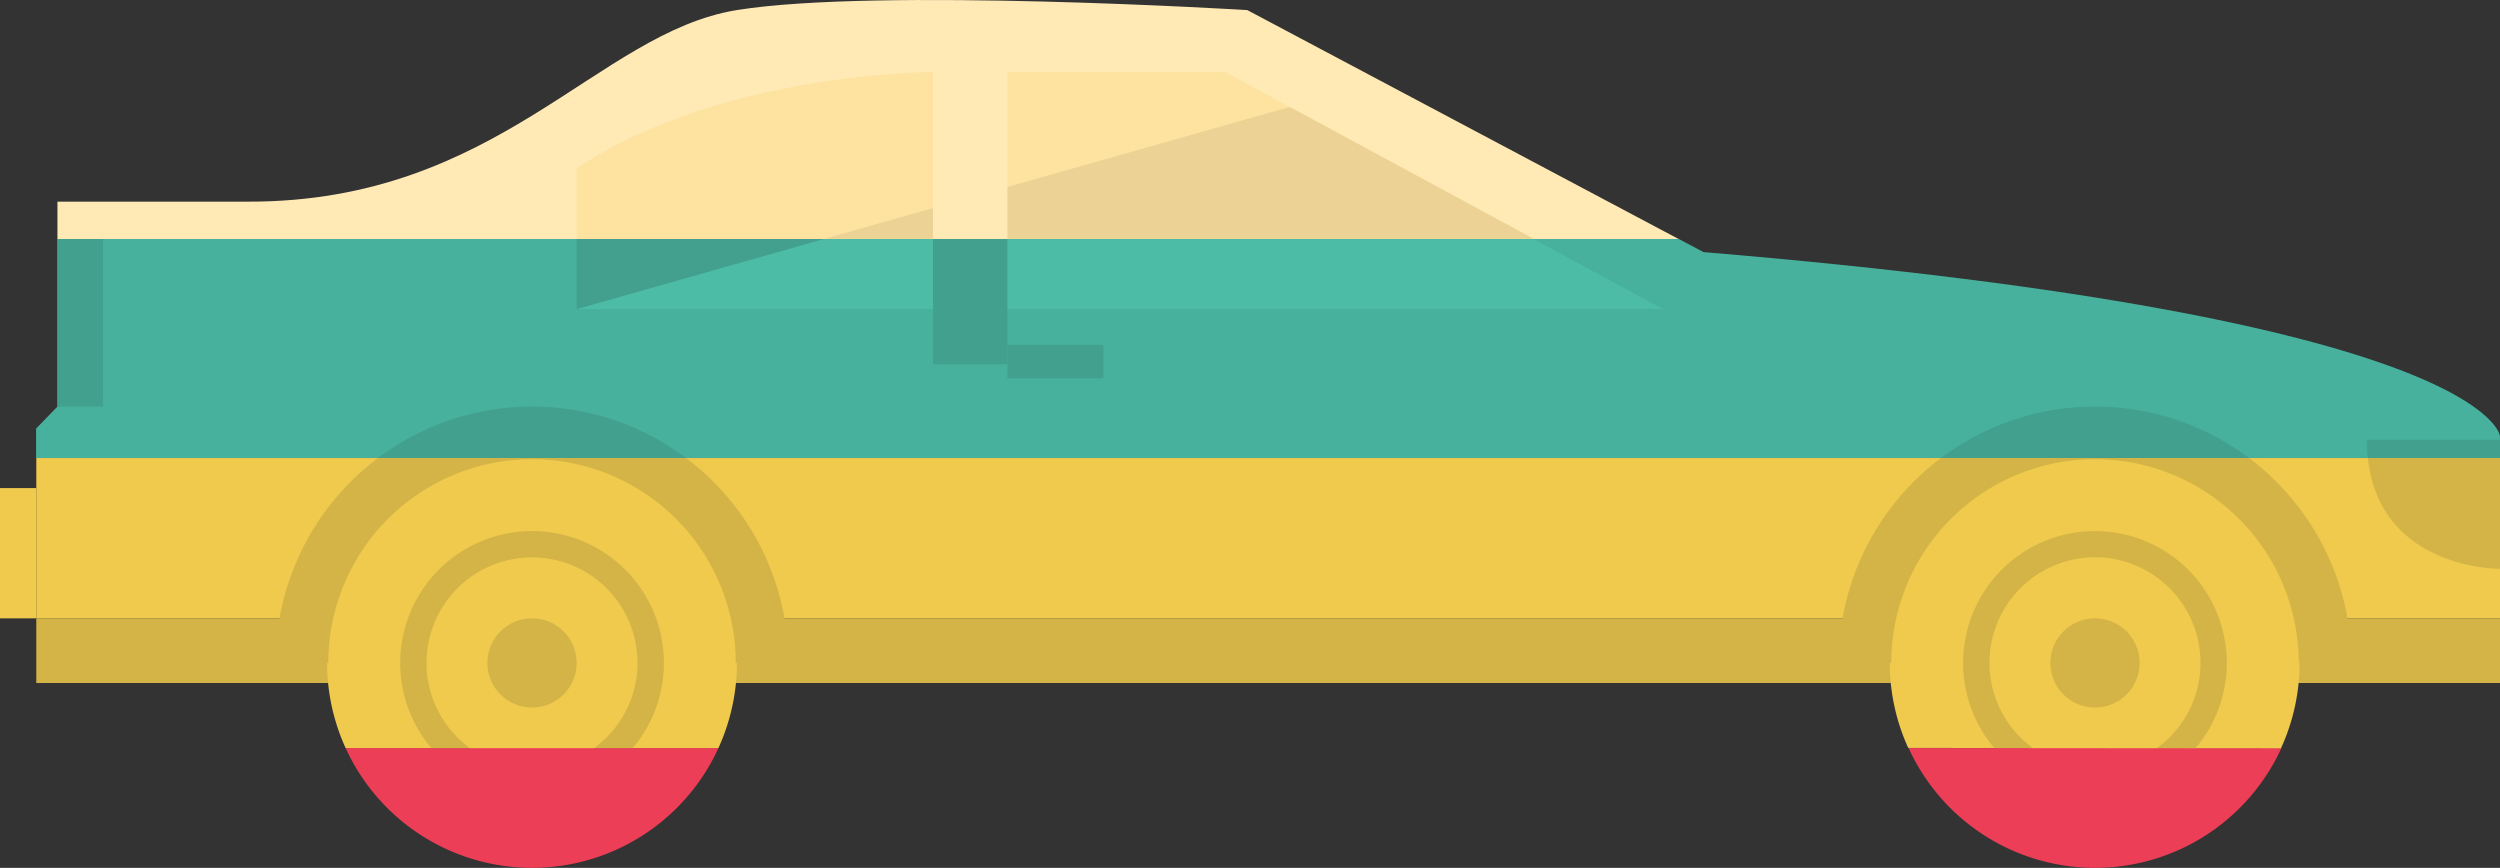 <svg xmlns="http://www.w3.org/2000/svg" viewBox="0 0 468.26 162.55"><rect x="0" y="0" width="468.26" height="162.55" fill="#333333" stroke="none"/><defs><style>.cls-1{fill:#ec3e56;}.cls-2{fill:#efca4d;}.cls-3{fill:#d4b446;}.cls-4{fill:#47b19d;}.cls-5{fill:#42a08e;}.cls-6{fill:#43a08e;}.cls-7{fill:#4cbca6;}.cls-8{fill:#ffeab6;}.cls-9{fill:#fde2a0;}.cls-10{fill:#ecd294;}</style></defs><title>voiture_graphique</title><g id="Calque_2" data-name="Calque 2"><g id="Voiture_4" data-name="Voiture 4"><path class="cls-1" d="M392.4,162.55a38.38,38.38,0,0,0,34.91-22.43H357.49A38.38,38.38,0,0,0,392.4,162.55Z"/><path class="cls-1" d="M392.4,148.87a24.64,24.64,0,0,0,18.86-8.75H373.55A24.64,24.64,0,0,0,392.4,148.87Z"/><path class="cls-1" d="M392.4,143.93A19.65,19.65,0,0,0,404,140.12H380.77A19.65,19.65,0,0,0,392.4,143.93Z"/><path class="cls-1" d="M99.65,162.55a38.38,38.38,0,0,0,34.91-22.43H64.74A38.38,38.38,0,0,0,99.65,162.55Z"/><path class="cls-1" d="M99.65,148.87c7.56,0,14.32-1.92,18.86-4.94H80.8C85.33,147,92.09,148.87,99.65,148.87Z"/><path class="cls-1" d="M99.65,143.93a19.65,19.65,0,0,0,11.63-3.81H88A19.65,19.65,0,0,0,99.65,143.93Z"/></g><g id="Voiture_3" data-name="Voiture 3"><rect class="cls-2" x="6.8" y="85.79" width="461.46" height="30.02"/><rect class="cls-3" x="6.8" y="115.81" width="461.46" height="12.12"/><path class="cls-2" d="M392.42,85.79a38.38,38.38,0,0,0-35,54.3l69.82.06a38.38,38.38,0,0,0-34.86-54.36Z"/><path class="cls-3" d="M392.4,99.47a24.7,24.7,0,0,0-18.86,40.65h37.71A24.7,24.7,0,0,0,392.4,99.47Z"/><path class="cls-2" d="M412.16,124.17a19.76,19.76,0,1,0-31.39,15.95H404A19.71,19.71,0,0,0,412.16,124.17Z"/><circle class="cls-3" cx="392.4" cy="124.17" r="8.36"/><path class="cls-3" d="M344.38,124.17h9.86a38.16,38.16,0,0,1,76.32,0h9.86a48,48,0,0,0-19.16-38.38H363.55A48,48,0,0,0,344.38,124.17Z"/><path class="cls-2" d="M99.65,85.79a38.38,38.38,0,0,0-34.91,54.33h69.82A38.38,38.38,0,0,0,99.65,85.79Z"/><path class="cls-3" d="M99.65,99.47A24.7,24.7,0,0,0,80.8,140.12h37.71A24.7,24.7,0,0,0,99.65,99.47Z"/><path class="cls-2" d="M119.41,124.17A19.76,19.76,0,1,0,88,140.12h23.26A19.71,19.71,0,0,0,119.41,124.17Z"/><circle class="cls-3" cx="99.65" cy="124.17" r="8.36"/><path class="cls-3" d="M51.63,124.17h9.86a38.16,38.16,0,0,1,76.32,0h9.86a48,48,0,0,0-19.16-38.38H70.8A48,48,0,0,0,51.63,124.17Z"/><path class="cls-3" d="M468.26,106.54V85.79H443.51C445.73,106.77,468.26,106.54,468.26,106.54Z"/><rect class="cls-2" y="91.42" width="6.8" height="24.4"/></g><g id="Voiture_2" data-name="Voiture 2"><path class="cls-4" d="M319.08,47.22l-4.68-2.48H10.76V76.15l-4,4.12v5.52H468.26v-4.1S466.4,59.49,319.08,47.22Z"/><path class="cls-5" d="M363.55,85.79h57.71a48,48,0,0,0-57.71,0Z"/><path class="cls-5" d="M70.8,85.79h57.71a48,48,0,0,0-57.71,0Z"/><path class="cls-5" d="M443.31,82.36a32.2,32.2,0,0,0,.19,3.43h24.75V82.36Z"/><polygon class="cls-6" points="311.6 57.91 287.25 44.73 108.01 44.73 108.01 57.91 311.6 57.91"/><polygon class="cls-7" points="311.6 57.91 287.25 44.73 154.46 44.73 108.01 57.91 311.6 57.91"/><rect class="cls-5" x="174.75" y="44.74" width="13.94" height="23.5"/><rect class="cls-5" x="188.69" y="64.57" width="17.98" height="6.3"/><rect class="cls-5" x="10.76" y="44.74" width="8.57" height="31.42"/></g><g id="Voiture_1" data-name="Voiture 1"><path class="cls-8" d="M138,1.89C111.8,6.14,93.39,37.77,46.64,37.77H10.76v7H314.41L233.62,1.89S164.27-2.36,138,1.89Z"/><path class="cls-9" d="M174.75,13.49s-40,0-66.74,18.07V44.74H287.25L229.49,13.49Z"/><polygon class="cls-10" points="154.46 44.73 287.25 44.73 241.58 20.03 154.46 44.73"/><rect class="cls-8" x="174.75" y="9.36" width="13.94" height="35.38"/></g></g></svg>